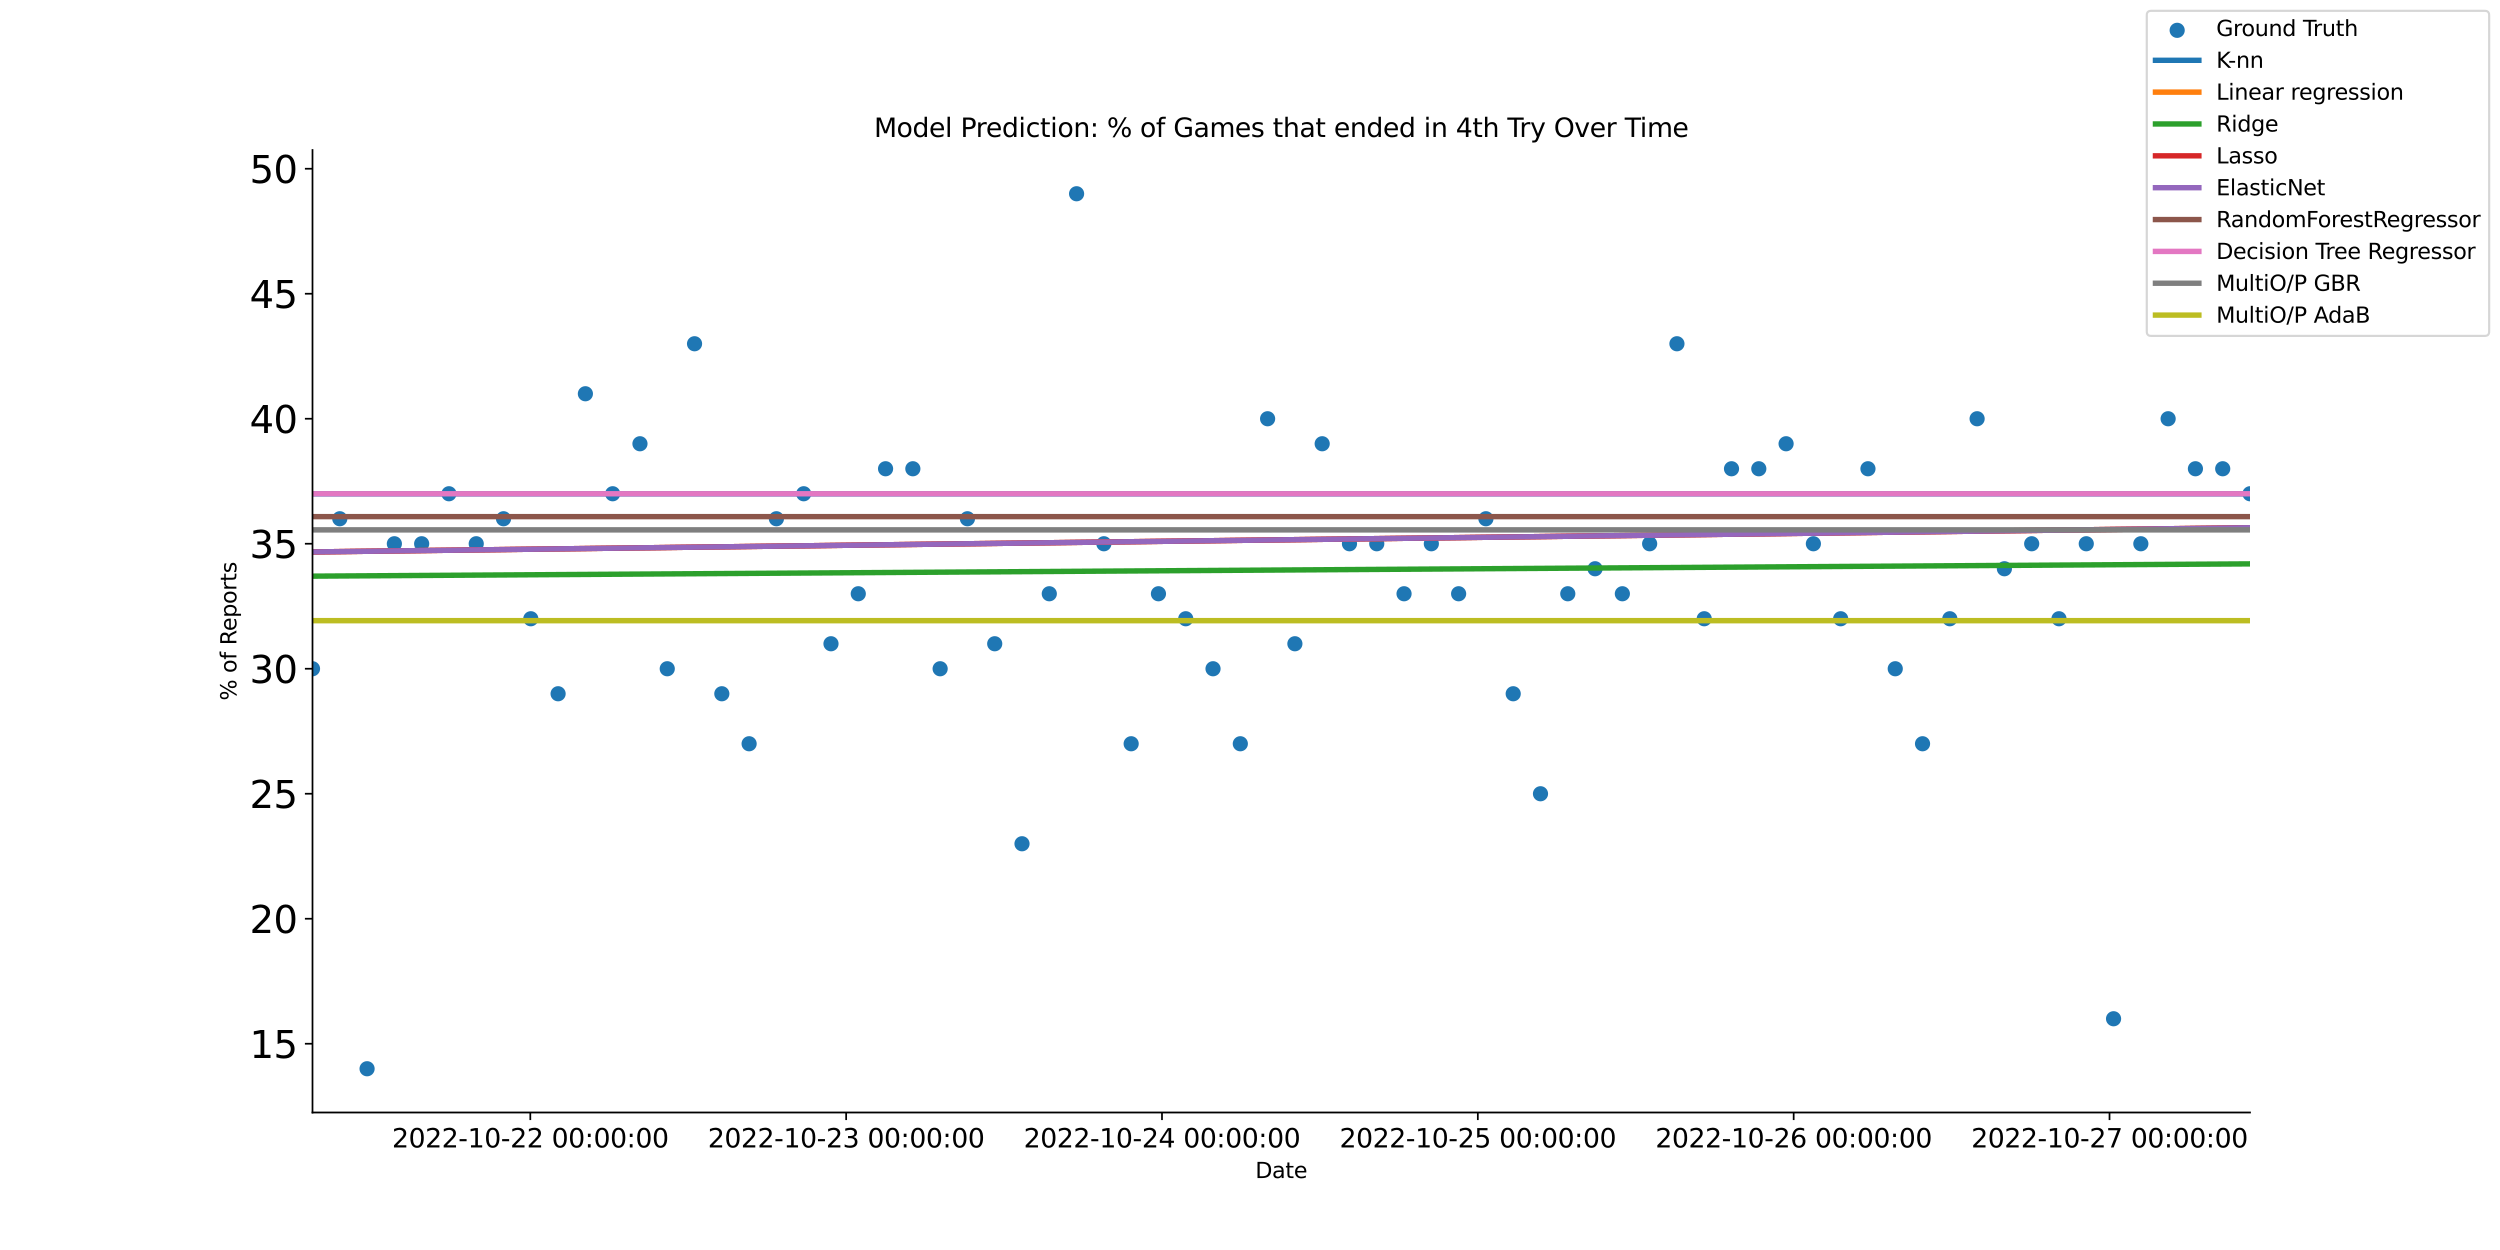 <?xml version="1.0" encoding="utf-8" standalone="no"?>
<!DOCTYPE svg PUBLIC "-//W3C//DTD SVG 1.1//EN"
  "http://www.w3.org/Graphics/SVG/1.1/DTD/svg11.dtd">
<svg xmlns:xlink="http://www.w3.org/1999/xlink" width="1152pt" height="576pt" viewBox="0 0 1152 576" xmlns="http://www.w3.org/2000/svg" version="1.1">
 <defs>
  <style type="text/css">*{stroke-linejoin: round; stroke-linecap: butt}</style>
 </defs>
 <g id="figure_1">
  <g id="patch_1">
   <path d="M 0 576 
L 1152 576 
L 1152 0 
L 0 0 
z
" style="fill: #ffffff"/>
  </g>
  <g id="axes_1">
   <g id="patch_2">
    <path d="M 144 512.64 
L 1036.8 512.64 
L 1036.8 69.12 
L 144 69.12 
z
" style="fill: #ffffff"/>
   </g>
   <g id="PathCollection_1">
    <defs>
     <path id="mad3feec0f3" d="M 0 3 
C 0.796 3 1.559 2.684 2.121 2.121 
C 2.684 1.559 3 0.796 3 0 
C 3 -0.796 2.684 -1.559 2.121 -2.121 
C 1.559 -2.684 0.796 -3 0 -3 
C -0.796 -3 -1.559 -2.684 -2.121 -2.121 
C -2.684 -1.559 -3 -0.796 -3 0 
C -3 0.796 -2.684 1.559 -2.121 2.121 
C -1.559 2.684 -0.796 3 0 3 
z
" style="stroke: #1f77b4"/>
    </defs>
    <g clip-path="url(#pd307bce7b2)">
     <use xlink:href="#mad3feec0f3" x="144" y="308.16" style="fill: #1f77b4; stroke: #1f77b4"/>
     <use xlink:href="#mad3feec0f3" x="156.575" y="239.04" style="fill: #1f77b4; stroke: #1f77b4"/>
     <use xlink:href="#mad3feec0f3" x="169.149" y="492.48" style="fill: #1f77b4; stroke: #1f77b4"/>
     <use xlink:href="#mad3feec0f3" x="181.724" y="250.56" style="fill: #1f77b4; stroke: #1f77b4"/>
     <use xlink:href="#mad3feec0f3" x="194.299" y="250.56" style="fill: #1f77b4; stroke: #1f77b4"/>
     <use xlink:href="#mad3feec0f3" x="206.873" y="227.52" style="fill: #1f77b4; stroke: #1f77b4"/>
     <use xlink:href="#mad3feec0f3" x="219.448" y="250.56" style="fill: #1f77b4; stroke: #1f77b4"/>
     <use xlink:href="#mad3feec0f3" x="232.023" y="239.04" style="fill: #1f77b4; stroke: #1f77b4"/>
     <use xlink:href="#mad3feec0f3" x="244.597" y="285.12" style="fill: #1f77b4; stroke: #1f77b4"/>
     <use xlink:href="#mad3feec0f3" x="257.172" y="319.68" style="fill: #1f77b4; stroke: #1f77b4"/>
     <use xlink:href="#mad3feec0f3" x="269.746" y="181.44" style="fill: #1f77b4; stroke: #1f77b4"/>
     <use xlink:href="#mad3feec0f3" x="282.321" y="227.52" style="fill: #1f77b4; stroke: #1f77b4"/>
     <use xlink:href="#mad3feec0f3" x="294.896" y="204.48" style="fill: #1f77b4; stroke: #1f77b4"/>
     <use xlink:href="#mad3feec0f3" x="307.47" y="308.16" style="fill: #1f77b4; stroke: #1f77b4"/>
     <use xlink:href="#mad3feec0f3" x="320.045" y="158.4" style="fill: #1f77b4; stroke: #1f77b4"/>
     <use xlink:href="#mad3feec0f3" x="332.62" y="319.68" style="fill: #1f77b4; stroke: #1f77b4"/>
     <use xlink:href="#mad3feec0f3" x="345.194" y="342.72" style="fill: #1f77b4; stroke: #1f77b4"/>
     <use xlink:href="#mad3feec0f3" x="357.769" y="239.04" style="fill: #1f77b4; stroke: #1f77b4"/>
     <use xlink:href="#mad3feec0f3" x="370.344" y="227.52" style="fill: #1f77b4; stroke: #1f77b4"/>
     <use xlink:href="#mad3feec0f3" x="382.918" y="296.64" style="fill: #1f77b4; stroke: #1f77b4"/>
     <use xlink:href="#mad3feec0f3" x="395.493" y="273.6" style="fill: #1f77b4; stroke: #1f77b4"/>
     <use xlink:href="#mad3feec0f3" x="408.068" y="216" style="fill: #1f77b4; stroke: #1f77b4"/>
     <use xlink:href="#mad3feec0f3" x="420.642" y="216" style="fill: #1f77b4; stroke: #1f77b4"/>
     <use xlink:href="#mad3feec0f3" x="433.217" y="308.16" style="fill: #1f77b4; stroke: #1f77b4"/>
     <use xlink:href="#mad3feec0f3" x="445.792" y="239.04" style="fill: #1f77b4; stroke: #1f77b4"/>
     <use xlink:href="#mad3feec0f3" x="458.366" y="296.64" style="fill: #1f77b4; stroke: #1f77b4"/>
     <use xlink:href="#mad3feec0f3" x="470.941" y="388.8" style="fill: #1f77b4; stroke: #1f77b4"/>
     <use xlink:href="#mad3feec0f3" x="483.515" y="273.6" style="fill: #1f77b4; stroke: #1f77b4"/>
     <use xlink:href="#mad3feec0f3" x="496.09" y="89.28" style="fill: #1f77b4; stroke: #1f77b4"/>
     <use xlink:href="#mad3feec0f3" x="508.665" y="250.56" style="fill: #1f77b4; stroke: #1f77b4"/>
     <use xlink:href="#mad3feec0f3" x="521.239" y="342.72" style="fill: #1f77b4; stroke: #1f77b4"/>
     <use xlink:href="#mad3feec0f3" x="533.814" y="273.6" style="fill: #1f77b4; stroke: #1f77b4"/>
     <use xlink:href="#mad3feec0f3" x="546.389" y="285.12" style="fill: #1f77b4; stroke: #1f77b4"/>
     <use xlink:href="#mad3feec0f3" x="558.963" y="308.16" style="fill: #1f77b4; stroke: #1f77b4"/>
     <use xlink:href="#mad3feec0f3" x="571.538" y="342.72" style="fill: #1f77b4; stroke: #1f77b4"/>
     <use xlink:href="#mad3feec0f3" x="584.113" y="192.96" style="fill: #1f77b4; stroke: #1f77b4"/>
     <use xlink:href="#mad3feec0f3" x="596.687" y="296.64" style="fill: #1f77b4; stroke: #1f77b4"/>
     <use xlink:href="#mad3feec0f3" x="609.262" y="204.48" style="fill: #1f77b4; stroke: #1f77b4"/>
     <use xlink:href="#mad3feec0f3" x="621.837" y="250.56" style="fill: #1f77b4; stroke: #1f77b4"/>
     <use xlink:href="#mad3feec0f3" x="634.411" y="250.56" style="fill: #1f77b4; stroke: #1f77b4"/>
     <use xlink:href="#mad3feec0f3" x="646.986" y="273.6" style="fill: #1f77b4; stroke: #1f77b4"/>
     <use xlink:href="#mad3feec0f3" x="659.561" y="250.56" style="fill: #1f77b4; stroke: #1f77b4"/>
     <use xlink:href="#mad3feec0f3" x="672.135" y="273.6" style="fill: #1f77b4; stroke: #1f77b4"/>
     <use xlink:href="#mad3feec0f3" x="684.71" y="239.04" style="fill: #1f77b4; stroke: #1f77b4"/>
     <use xlink:href="#mad3feec0f3" x="697.285" y="319.68" style="fill: #1f77b4; stroke: #1f77b4"/>
     <use xlink:href="#mad3feec0f3" x="709.859" y="365.76" style="fill: #1f77b4; stroke: #1f77b4"/>
     <use xlink:href="#mad3feec0f3" x="722.434" y="273.6" style="fill: #1f77b4; stroke: #1f77b4"/>
     <use xlink:href="#mad3feec0f3" x="735.008" y="262.08" style="fill: #1f77b4; stroke: #1f77b4"/>
     <use xlink:href="#mad3feec0f3" x="747.583" y="273.6" style="fill: #1f77b4; stroke: #1f77b4"/>
     <use xlink:href="#mad3feec0f3" x="760.158" y="250.56" style="fill: #1f77b4; stroke: #1f77b4"/>
     <use xlink:href="#mad3feec0f3" x="772.732" y="158.4" style="fill: #1f77b4; stroke: #1f77b4"/>
     <use xlink:href="#mad3feec0f3" x="785.307" y="285.12" style="fill: #1f77b4; stroke: #1f77b4"/>
     <use xlink:href="#mad3feec0f3" x="797.882" y="216" style="fill: #1f77b4; stroke: #1f77b4"/>
     <use xlink:href="#mad3feec0f3" x="810.456" y="216" style="fill: #1f77b4; stroke: #1f77b4"/>
     <use xlink:href="#mad3feec0f3" x="823.031" y="204.48" style="fill: #1f77b4; stroke: #1f77b4"/>
     <use xlink:href="#mad3feec0f3" x="835.606" y="250.56" style="fill: #1f77b4; stroke: #1f77b4"/>
     <use xlink:href="#mad3feec0f3" x="848.18" y="285.12" style="fill: #1f77b4; stroke: #1f77b4"/>
     <use xlink:href="#mad3feec0f3" x="860.755" y="216" style="fill: #1f77b4; stroke: #1f77b4"/>
     <use xlink:href="#mad3feec0f3" x="873.33" y="308.16" style="fill: #1f77b4; stroke: #1f77b4"/>
     <use xlink:href="#mad3feec0f3" x="885.904" y="342.72" style="fill: #1f77b4; stroke: #1f77b4"/>
     <use xlink:href="#mad3feec0f3" x="898.479" y="285.12" style="fill: #1f77b4; stroke: #1f77b4"/>
     <use xlink:href="#mad3feec0f3" x="911.054" y="192.96" style="fill: #1f77b4; stroke: #1f77b4"/>
     <use xlink:href="#mad3feec0f3" x="923.628" y="262.08" style="fill: #1f77b4; stroke: #1f77b4"/>
     <use xlink:href="#mad3feec0f3" x="936.203" y="250.56" style="fill: #1f77b4; stroke: #1f77b4"/>
     <use xlink:href="#mad3feec0f3" x="948.777" y="285.12" style="fill: #1f77b4; stroke: #1f77b4"/>
     <use xlink:href="#mad3feec0f3" x="961.352" y="250.56" style="fill: #1f77b4; stroke: #1f77b4"/>
     <use xlink:href="#mad3feec0f3" x="973.927" y="469.44" style="fill: #1f77b4; stroke: #1f77b4"/>
     <use xlink:href="#mad3feec0f3" x="986.501" y="250.56" style="fill: #1f77b4; stroke: #1f77b4"/>
     <use xlink:href="#mad3feec0f3" x="999.076" y="192.96" style="fill: #1f77b4; stroke: #1f77b4"/>
     <use xlink:href="#mad3feec0f3" x="1011.651" y="216" style="fill: #1f77b4; stroke: #1f77b4"/>
     <use xlink:href="#mad3feec0f3" x="1024.225" y="216" style="fill: #1f77b4; stroke: #1f77b4"/>
     <use xlink:href="#mad3feec0f3" x="1036.8" y="227.52" style="fill: #1f77b4; stroke: #1f77b4"/>
    </g>
   </g>
   <g id="matplotlib.axis_1">
    <g id="xtick_1">
     <g id="line2d_1">
      <defs>
       <path id="mace20c6683" d="M 0 0 
L 0 3.5 
" style="stroke: #000000; stroke-width: 0.8"/>
      </defs>
      <g>
       <use xlink:href="#mace20c6683" x="244.364" y="512.64" style="stroke: #000000; stroke-width: 0.8"/>
      </g>
     </g>
     <g id="text_1">
      <!-- 2022-10-22 00:00:00 -->
      <g transform="translate(180.641 528.758) scale(0.12 -0.12)">
       <defs>
        <path id="DejaVuSans-32" d="M 1228 531 
L 3431 531 
L 3431 0 
L 469 0 
L 469 531 
Q 828 903 1448 1529 
Q 2069 2156 2228 2338 
Q 2531 2678 2651 2914 
Q 2772 3150 2772 3378 
Q 2772 3750 2511 3984 
Q 2250 4219 1831 4219 
Q 1534 4219 1204 4116 
Q 875 4013 500 3803 
L 500 4441 
Q 881 4594 1212 4672 
Q 1544 4750 1819 4750 
Q 2544 4750 2975 4387 
Q 3406 4025 3406 3419 
Q 3406 3131 3298 2873 
Q 3191 2616 2906 2266 
Q 2828 2175 2409 1742 
Q 1991 1309 1228 531 
z
" transform="scale(0.016)"/>
        <path id="DejaVuSans-30" d="M 2034 4250 
Q 1547 4250 1301 3770 
Q 1056 3291 1056 2328 
Q 1056 1369 1301 889 
Q 1547 409 2034 409 
Q 2525 409 2770 889 
Q 3016 1369 3016 2328 
Q 3016 3291 2770 3770 
Q 2525 4250 2034 4250 
z
M 2034 4750 
Q 2819 4750 3233 4129 
Q 3647 3509 3647 2328 
Q 3647 1150 3233 529 
Q 2819 -91 2034 -91 
Q 1250 -91 836 529 
Q 422 1150 422 2328 
Q 422 3509 836 4129 
Q 1250 4750 2034 4750 
z
" transform="scale(0.016)"/>
        <path id="DejaVuSans-2d" d="M 313 2009 
L 1997 2009 
L 1997 1497 
L 313 1497 
L 313 2009 
z
" transform="scale(0.016)"/>
        <path id="DejaVuSans-31" d="M 794 531 
L 1825 531 
L 1825 4091 
L 703 3866 
L 703 4441 
L 1819 4666 
L 2450 4666 
L 2450 531 
L 3481 531 
L 3481 0 
L 794 0 
L 794 531 
z
" transform="scale(0.016)"/>
        <path id="DejaVuSans-20" transform="scale(0.016)"/>
        <path id="DejaVuSans-3a" d="M 750 794 
L 1409 794 
L 1409 0 
L 750 0 
L 750 794 
z
M 750 3309 
L 1409 3309 
L 1409 2516 
L 750 2516 
L 750 3309 
z
" transform="scale(0.016)"/>
       </defs>
       <use xlink:href="#DejaVuSans-32"/>
       <use xlink:href="#DejaVuSans-30" x="63.623"/>
       <use xlink:href="#DejaVuSans-32" x="127.246"/>
       <use xlink:href="#DejaVuSans-32" x="190.869"/>
       <use xlink:href="#DejaVuSans-2d" x="254.492"/>
       <use xlink:href="#DejaVuSans-31" x="290.576"/>
       <use xlink:href="#DejaVuSans-30" x="354.199"/>
       <use xlink:href="#DejaVuSans-2d" x="417.822"/>
       <use xlink:href="#DejaVuSans-32" x="453.906"/>
       <use xlink:href="#DejaVuSans-32" x="517.529"/>
       <use xlink:href="#DejaVuSans-20" x="581.152"/>
       <use xlink:href="#DejaVuSans-30" x="612.939"/>
       <use xlink:href="#DejaVuSans-30" x="676.562"/>
       <use xlink:href="#DejaVuSans-3a" x="740.186"/>
       <use xlink:href="#DejaVuSans-30" x="773.877"/>
       <use xlink:href="#DejaVuSans-30" x="837.5"/>
       <use xlink:href="#DejaVuSans-3a" x="901.123"/>
       <use xlink:href="#DejaVuSans-30" x="934.814"/>
       <use xlink:href="#DejaVuSans-30" x="998.438"/>
      </g>
     </g>
    </g>
    <g id="xtick_2">
     <g id="line2d_2">
      <g>
       <use xlink:href="#mace20c6683" x="389.904" y="512.64" style="stroke: #000000; stroke-width: 0.8"/>
      </g>
     </g>
     <g id="text_2">
      <!-- 2022-10-23 00:00:00 -->
      <g transform="translate(326.18 528.758) scale(0.12 -0.12)">
       <defs>
        <path id="DejaVuSans-33" d="M 2597 2516 
Q 3050 2419 3304 2112 
Q 3559 1806 3559 1356 
Q 3559 666 3084 287 
Q 2609 -91 1734 -91 
Q 1441 -91 1130 -33 
Q 819 25 488 141 
L 488 750 
Q 750 597 1062 519 
Q 1375 441 1716 441 
Q 2309 441 2620 675 
Q 2931 909 2931 1356 
Q 2931 1769 2642 2001 
Q 2353 2234 1838 2234 
L 1294 2234 
L 1294 2753 
L 1863 2753 
Q 2328 2753 2575 2939 
Q 2822 3125 2822 3475 
Q 2822 3834 2567 4026 
Q 2313 4219 1838 4219 
Q 1578 4219 1281 4162 
Q 984 4106 628 3988 
L 628 4550 
Q 988 4650 1302 4700 
Q 1616 4750 1894 4750 
Q 2613 4750 3031 4423 
Q 3450 4097 3450 3541 
Q 3450 3153 3228 2886 
Q 3006 2619 2597 2516 
z
" transform="scale(0.016)"/>
       </defs>
       <use xlink:href="#DejaVuSans-32"/>
       <use xlink:href="#DejaVuSans-30" x="63.623"/>
       <use xlink:href="#DejaVuSans-32" x="127.246"/>
       <use xlink:href="#DejaVuSans-32" x="190.869"/>
       <use xlink:href="#DejaVuSans-2d" x="254.492"/>
       <use xlink:href="#DejaVuSans-31" x="290.576"/>
       <use xlink:href="#DejaVuSans-30" x="354.199"/>
       <use xlink:href="#DejaVuSans-2d" x="417.822"/>
       <use xlink:href="#DejaVuSans-32" x="453.906"/>
       <use xlink:href="#DejaVuSans-33" x="517.529"/>
       <use xlink:href="#DejaVuSans-20" x="581.152"/>
       <use xlink:href="#DejaVuSans-30" x="612.939"/>
       <use xlink:href="#DejaVuSans-30" x="676.562"/>
       <use xlink:href="#DejaVuSans-3a" x="740.186"/>
       <use xlink:href="#DejaVuSans-30" x="773.877"/>
       <use xlink:href="#DejaVuSans-30" x="837.5"/>
       <use xlink:href="#DejaVuSans-3a" x="901.123"/>
       <use xlink:href="#DejaVuSans-30" x="934.814"/>
       <use xlink:href="#DejaVuSans-30" x="998.438"/>
      </g>
     </g>
    </g>
    <g id="xtick_3">
     <g id="line2d_3">
      <g>
       <use xlink:href="#mace20c6683" x="535.444" y="512.64" style="stroke: #000000; stroke-width: 0.8"/>
      </g>
     </g>
     <g id="text_3">
      <!-- 2022-10-24 00:00:00 -->
      <g transform="translate(471.72 528.758) scale(0.12 -0.12)">
       <defs>
        <path id="DejaVuSans-34" d="M 2419 4116 
L 825 1625 
L 2419 1625 
L 2419 4116 
z
M 2253 4666 
L 3047 4666 
L 3047 1625 
L 3713 1625 
L 3713 1100 
L 3047 1100 
L 3047 0 
L 2419 0 
L 2419 1100 
L 313 1100 
L 313 1709 
L 2253 4666 
z
" transform="scale(0.016)"/>
       </defs>
       <use xlink:href="#DejaVuSans-32"/>
       <use xlink:href="#DejaVuSans-30" x="63.623"/>
       <use xlink:href="#DejaVuSans-32" x="127.246"/>
       <use xlink:href="#DejaVuSans-32" x="190.869"/>
       <use xlink:href="#DejaVuSans-2d" x="254.492"/>
       <use xlink:href="#DejaVuSans-31" x="290.576"/>
       <use xlink:href="#DejaVuSans-30" x="354.199"/>
       <use xlink:href="#DejaVuSans-2d" x="417.822"/>
       <use xlink:href="#DejaVuSans-32" x="453.906"/>
       <use xlink:href="#DejaVuSans-34" x="517.529"/>
       <use xlink:href="#DejaVuSans-20" x="581.152"/>
       <use xlink:href="#DejaVuSans-30" x="612.939"/>
       <use xlink:href="#DejaVuSans-30" x="676.562"/>
       <use xlink:href="#DejaVuSans-3a" x="740.186"/>
       <use xlink:href="#DejaVuSans-30" x="773.877"/>
       <use xlink:href="#DejaVuSans-30" x="837.5"/>
       <use xlink:href="#DejaVuSans-3a" x="901.123"/>
       <use xlink:href="#DejaVuSans-30" x="934.814"/>
       <use xlink:href="#DejaVuSans-30" x="998.438"/>
      </g>
     </g>
    </g>
    <g id="xtick_4">
     <g id="line2d_4">
      <g>
       <use xlink:href="#mace20c6683" x="680.984" y="512.64" style="stroke: #000000; stroke-width: 0.8"/>
      </g>
     </g>
     <g id="text_4">
      <!-- 2022-10-25 00:00:00 -->
      <g transform="translate(617.26 528.758) scale(0.12 -0.12)">
       <defs>
        <path id="DejaVuSans-35" d="M 691 4666 
L 3169 4666 
L 3169 4134 
L 1269 4134 
L 1269 2991 
Q 1406 3038 1543 3061 
Q 1681 3084 1819 3084 
Q 2600 3084 3056 2656 
Q 3513 2228 3513 1497 
Q 3513 744 3044 326 
Q 2575 -91 1722 -91 
Q 1428 -91 1123 -41 
Q 819 9 494 109 
L 494 744 
Q 775 591 1075 516 
Q 1375 441 1709 441 
Q 2250 441 2565 725 
Q 2881 1009 2881 1497 
Q 2881 1984 2565 2268 
Q 2250 2553 1709 2553 
Q 1456 2553 1204 2497 
Q 953 2441 691 2322 
L 691 4666 
z
" transform="scale(0.016)"/>
       </defs>
       <use xlink:href="#DejaVuSans-32"/>
       <use xlink:href="#DejaVuSans-30" x="63.623"/>
       <use xlink:href="#DejaVuSans-32" x="127.246"/>
       <use xlink:href="#DejaVuSans-32" x="190.869"/>
       <use xlink:href="#DejaVuSans-2d" x="254.492"/>
       <use xlink:href="#DejaVuSans-31" x="290.576"/>
       <use xlink:href="#DejaVuSans-30" x="354.199"/>
       <use xlink:href="#DejaVuSans-2d" x="417.822"/>
       <use xlink:href="#DejaVuSans-32" x="453.906"/>
       <use xlink:href="#DejaVuSans-35" x="517.529"/>
       <use xlink:href="#DejaVuSans-20" x="581.152"/>
       <use xlink:href="#DejaVuSans-30" x="612.939"/>
       <use xlink:href="#DejaVuSans-30" x="676.562"/>
       <use xlink:href="#DejaVuSans-3a" x="740.186"/>
       <use xlink:href="#DejaVuSans-30" x="773.877"/>
       <use xlink:href="#DejaVuSans-30" x="837.5"/>
       <use xlink:href="#DejaVuSans-3a" x="901.123"/>
       <use xlink:href="#DejaVuSans-30" x="934.814"/>
       <use xlink:href="#DejaVuSans-30" x="998.438"/>
      </g>
     </g>
    </g>
    <g id="xtick_5">
     <g id="line2d_5">
      <g>
       <use xlink:href="#mace20c6683" x="826.524" y="512.64" style="stroke: #000000; stroke-width: 0.8"/>
      </g>
     </g>
     <g id="text_5">
      <!-- 2022-10-26 00:00:00 -->
      <g transform="translate(762.8 528.758) scale(0.12 -0.12)">
       <defs>
        <path id="DejaVuSans-36" d="M 2113 2584 
Q 1688 2584 1439 2293 
Q 1191 2003 1191 1497 
Q 1191 994 1439 701 
Q 1688 409 2113 409 
Q 2538 409 2786 701 
Q 3034 994 3034 1497 
Q 3034 2003 2786 2293 
Q 2538 2584 2113 2584 
z
M 3366 4563 
L 3366 3988 
Q 3128 4100 2886 4159 
Q 2644 4219 2406 4219 
Q 1781 4219 1451 3797 
Q 1122 3375 1075 2522 
Q 1259 2794 1537 2939 
Q 1816 3084 2150 3084 
Q 2853 3084 3261 2657 
Q 3669 2231 3669 1497 
Q 3669 778 3244 343 
Q 2819 -91 2113 -91 
Q 1303 -91 875 529 
Q 447 1150 447 2328 
Q 447 3434 972 4092 
Q 1497 4750 2381 4750 
Q 2619 4750 2861 4703 
Q 3103 4656 3366 4563 
z
" transform="scale(0.016)"/>
       </defs>
       <use xlink:href="#DejaVuSans-32"/>
       <use xlink:href="#DejaVuSans-30" x="63.623"/>
       <use xlink:href="#DejaVuSans-32" x="127.246"/>
       <use xlink:href="#DejaVuSans-32" x="190.869"/>
       <use xlink:href="#DejaVuSans-2d" x="254.492"/>
       <use xlink:href="#DejaVuSans-31" x="290.576"/>
       <use xlink:href="#DejaVuSans-30" x="354.199"/>
       <use xlink:href="#DejaVuSans-2d" x="417.822"/>
       <use xlink:href="#DejaVuSans-32" x="453.906"/>
       <use xlink:href="#DejaVuSans-36" x="517.529"/>
       <use xlink:href="#DejaVuSans-20" x="581.152"/>
       <use xlink:href="#DejaVuSans-30" x="612.939"/>
       <use xlink:href="#DejaVuSans-30" x="676.562"/>
       <use xlink:href="#DejaVuSans-3a" x="740.186"/>
       <use xlink:href="#DejaVuSans-30" x="773.877"/>
       <use xlink:href="#DejaVuSans-30" x="837.5"/>
       <use xlink:href="#DejaVuSans-3a" x="901.123"/>
       <use xlink:href="#DejaVuSans-30" x="934.814"/>
       <use xlink:href="#DejaVuSans-30" x="998.438"/>
      </g>
     </g>
    </g>
    <g id="xtick_6">
     <g id="line2d_6">
      <g>
       <use xlink:href="#mace20c6683" x="972.064" y="512.64" style="stroke: #000000; stroke-width: 0.8"/>
      </g>
     </g>
     <g id="text_6">
      <!-- 2022-10-27 00:00:00 -->
      <g transform="translate(908.34 528.758) scale(0.12 -0.12)">
       <defs>
        <path id="DejaVuSans-37" d="M 525 4666 
L 3525 4666 
L 3525 4397 
L 1831 0 
L 1172 0 
L 2766 4134 
L 525 4134 
L 525 4666 
z
" transform="scale(0.016)"/>
       </defs>
       <use xlink:href="#DejaVuSans-32"/>
       <use xlink:href="#DejaVuSans-30" x="63.623"/>
       <use xlink:href="#DejaVuSans-32" x="127.246"/>
       <use xlink:href="#DejaVuSans-32" x="190.869"/>
       <use xlink:href="#DejaVuSans-2d" x="254.492"/>
       <use xlink:href="#DejaVuSans-31" x="290.576"/>
       <use xlink:href="#DejaVuSans-30" x="354.199"/>
       <use xlink:href="#DejaVuSans-2d" x="417.822"/>
       <use xlink:href="#DejaVuSans-32" x="453.906"/>
       <use xlink:href="#DejaVuSans-37" x="517.529"/>
       <use xlink:href="#DejaVuSans-20" x="581.152"/>
       <use xlink:href="#DejaVuSans-30" x="612.939"/>
       <use xlink:href="#DejaVuSans-30" x="676.562"/>
       <use xlink:href="#DejaVuSans-3a" x="740.186"/>
       <use xlink:href="#DejaVuSans-30" x="773.877"/>
       <use xlink:href="#DejaVuSans-30" x="837.5"/>
       <use xlink:href="#DejaVuSans-3a" x="901.123"/>
       <use xlink:href="#DejaVuSans-30" x="934.814"/>
       <use xlink:href="#DejaVuSans-30" x="998.438"/>
      </g>
     </g>
    </g>
    <g id="text_7">
     <!-- Date -->
     <g transform="translate(578.449 542.852) scale(0.1 -0.1)">
      <defs>
       <path id="DejaVuSans-44" d="M 1259 4147 
L 1259 519 
L 2022 519 
Q 2988 519 3436 956 
Q 3884 1394 3884 2338 
Q 3884 3275 3436 3711 
Q 2988 4147 2022 4147 
L 1259 4147 
z
M 628 4666 
L 1925 4666 
Q 3281 4666 3915 4102 
Q 4550 3538 4550 2338 
Q 4550 1131 3912 565 
Q 3275 0 1925 0 
L 628 0 
L 628 4666 
z
" transform="scale(0.016)"/>
       <path id="DejaVuSans-61" d="M 2194 1759 
Q 1497 1759 1228 1600 
Q 959 1441 959 1056 
Q 959 750 1161 570 
Q 1363 391 1709 391 
Q 2188 391 2477 730 
Q 2766 1069 2766 1631 
L 2766 1759 
L 2194 1759 
z
M 3341 1997 
L 3341 0 
L 2766 0 
L 2766 531 
Q 2569 213 2275 61 
Q 1981 -91 1556 -91 
Q 1019 -91 701 211 
Q 384 513 384 1019 
Q 384 1609 779 1909 
Q 1175 2209 1959 2209 
L 2766 2209 
L 2766 2266 
Q 2766 2663 2505 2880 
Q 2244 3097 1772 3097 
Q 1472 3097 1187 3025 
Q 903 2953 641 2809 
L 641 3341 
Q 956 3463 1253 3523 
Q 1550 3584 1831 3584 
Q 2591 3584 2966 3190 
Q 3341 2797 3341 1997 
z
" transform="scale(0.016)"/>
       <path id="DejaVuSans-74" d="M 1172 4494 
L 1172 3500 
L 2356 3500 
L 2356 3053 
L 1172 3053 
L 1172 1153 
Q 1172 725 1289 603 
Q 1406 481 1766 481 
L 2356 481 
L 2356 0 
L 1766 0 
Q 1100 0 847 248 
Q 594 497 594 1153 
L 594 3053 
L 172 3053 
L 172 3500 
L 594 3500 
L 594 4494 
L 1172 4494 
z
" transform="scale(0.016)"/>
       <path id="DejaVuSans-65" d="M 3597 1894 
L 3597 1613 
L 953 1613 
Q 991 1019 1311 708 
Q 1631 397 2203 397 
Q 2534 397 2845 478 
Q 3156 559 3463 722 
L 3463 178 
Q 3153 47 2828 -22 
Q 2503 -91 2169 -91 
Q 1331 -91 842 396 
Q 353 884 353 1716 
Q 353 2575 817 3079 
Q 1281 3584 2069 3584 
Q 2775 3584 3186 3129 
Q 3597 2675 3597 1894 
z
M 3022 2063 
Q 3016 2534 2758 2815 
Q 2500 3097 2075 3097 
Q 1594 3097 1305 2825 
Q 1016 2553 972 2059 
L 3022 2063 
z
" transform="scale(0.016)"/>
      </defs>
      <use xlink:href="#DejaVuSans-44"/>
      <use xlink:href="#DejaVuSans-61" x="77.002"/>
      <use xlink:href="#DejaVuSans-74" x="138.281"/>
      <use xlink:href="#DejaVuSans-65" x="177.49"/>
     </g>
    </g>
   </g>
   <g id="matplotlib.axis_2">
    <g id="ytick_1">
     <g id="line2d_7">
      <defs>
       <path id="m28b6946de4" d="M 0 0 
L -3.5 0 
" style="stroke: #000000; stroke-width: 0.8"/>
      </defs>
      <g>
       <use xlink:href="#m28b6946de4" x="144" y="480.96" style="stroke: #000000; stroke-width: 0.8"/>
      </g>
     </g>
     <g id="text_8">
      <!-- 15 -->
      <g transform="translate(115.011 487.525) scale(0.173 -0.173)">
       <use xlink:href="#DejaVuSans-31"/>
       <use xlink:href="#DejaVuSans-35" x="63.623"/>
      </g>
     </g>
    </g>
    <g id="ytick_2">
     <g id="line2d_8">
      <g>
       <use xlink:href="#m28b6946de4" x="144" y="423.36" style="stroke: #000000; stroke-width: 0.8"/>
      </g>
     </g>
     <g id="text_9">
      <!-- 20 -->
      <g transform="translate(115.011 429.925) scale(0.173 -0.173)">
       <use xlink:href="#DejaVuSans-32"/>
       <use xlink:href="#DejaVuSans-30" x="63.623"/>
      </g>
     </g>
    </g>
    <g id="ytick_3">
     <g id="line2d_9">
      <g>
       <use xlink:href="#m28b6946de4" x="144" y="365.76" style="stroke: #000000; stroke-width: 0.8"/>
      </g>
     </g>
     <g id="text_10">
      <!-- 25 -->
      <g transform="translate(115.011 372.325) scale(0.173 -0.173)">
       <use xlink:href="#DejaVuSans-32"/>
       <use xlink:href="#DejaVuSans-35" x="63.623"/>
      </g>
     </g>
    </g>
    <g id="ytick_4">
     <g id="line2d_10">
      <g>
       <use xlink:href="#m28b6946de4" x="144" y="308.16" style="stroke: #000000; stroke-width: 0.8"/>
      </g>
     </g>
     <g id="text_11">
      <!-- 30 -->
      <g transform="translate(115.011 314.725) scale(0.173 -0.173)">
       <use xlink:href="#DejaVuSans-33"/>
       <use xlink:href="#DejaVuSans-30" x="63.623"/>
      </g>
     </g>
    </g>
    <g id="ytick_5">
     <g id="line2d_11">
      <g>
       <use xlink:href="#m28b6946de4" x="144" y="250.56" style="stroke: #000000; stroke-width: 0.8"/>
      </g>
     </g>
     <g id="text_12">
      <!-- 35 -->
      <g transform="translate(115.011 257.125) scale(0.173 -0.173)">
       <use xlink:href="#DejaVuSans-33"/>
       <use xlink:href="#DejaVuSans-35" x="63.623"/>
      </g>
     </g>
    </g>
    <g id="ytick_6">
     <g id="line2d_12">
      <g>
       <use xlink:href="#m28b6946de4" x="144" y="192.96" style="stroke: #000000; stroke-width: 0.8"/>
      </g>
     </g>
     <g id="text_13">
      <!-- 40 -->
      <g transform="translate(115.011 199.525) scale(0.173 -0.173)">
       <use xlink:href="#DejaVuSans-34"/>
       <use xlink:href="#DejaVuSans-30" x="63.623"/>
      </g>
     </g>
    </g>
    <g id="ytick_7">
     <g id="line2d_13">
      <g>
       <use xlink:href="#m28b6946de4" x="144" y="135.36" style="stroke: #000000; stroke-width: 0.8"/>
      </g>
     </g>
     <g id="text_14">
      <!-- 45 -->
      <g transform="translate(115.011 141.925) scale(0.173 -0.173)">
       <use xlink:href="#DejaVuSans-34"/>
       <use xlink:href="#DejaVuSans-35" x="63.623"/>
      </g>
     </g>
    </g>
    <g id="ytick_8">
     <g id="line2d_14">
      <g>
       <use xlink:href="#m28b6946de4" x="144" y="77.76" style="stroke: #000000; stroke-width: 0.8"/>
      </g>
     </g>
     <g id="text_15">
      <!-- 50 -->
      <g transform="translate(115.011 84.325) scale(0.173 -0.173)">
       <use xlink:href="#DejaVuSans-35"/>
       <use xlink:href="#DejaVuSans-30" x="63.623"/>
      </g>
     </g>
    </g>
    <g id="text_16">
     <!-- % of Reports -->
     <g transform="translate(108.932 322.808) rotate(-90) scale(0.1 -0.1)">
      <defs>
       <path id="DejaVuSans-25" d="M 4653 2053 
Q 4381 2053 4226 1822 
Q 4072 1591 4072 1178 
Q 4072 772 4226 539 
Q 4381 306 4653 306 
Q 4919 306 5073 539 
Q 5228 772 5228 1178 
Q 5228 1588 5073 1820 
Q 4919 2053 4653 2053 
z
M 4653 2450 
Q 5147 2450 5437 2106 
Q 5728 1763 5728 1178 
Q 5728 594 5436 251 
Q 5144 -91 4653 -91 
Q 4153 -91 3862 251 
Q 3572 594 3572 1178 
Q 3572 1766 3864 2108 
Q 4156 2450 4653 2450 
z
M 1428 4353 
Q 1159 4353 1004 4120 
Q 850 3888 850 3481 
Q 850 3069 1003 2837 
Q 1156 2606 1428 2606 
Q 1700 2606 1854 2837 
Q 2009 3069 2009 3481 
Q 2009 3884 1853 4118 
Q 1697 4353 1428 4353 
z
M 4250 4750 
L 4750 4750 
L 1831 -91 
L 1331 -91 
L 4250 4750 
z
M 1428 4750 
Q 1922 4750 2215 4408 
Q 2509 4066 2509 3481 
Q 2509 2891 2217 2550 
Q 1925 2209 1428 2209 
Q 931 2209 642 2551 
Q 353 2894 353 3481 
Q 353 4063 643 4406 
Q 934 4750 1428 4750 
z
" transform="scale(0.016)"/>
       <path id="DejaVuSans-6f" d="M 1959 3097 
Q 1497 3097 1228 2736 
Q 959 2375 959 1747 
Q 959 1119 1226 758 
Q 1494 397 1959 397 
Q 2419 397 2687 759 
Q 2956 1122 2956 1747 
Q 2956 2369 2687 2733 
Q 2419 3097 1959 3097 
z
M 1959 3584 
Q 2709 3584 3137 3096 
Q 3566 2609 3566 1747 
Q 3566 888 3137 398 
Q 2709 -91 1959 -91 
Q 1206 -91 779 398 
Q 353 888 353 1747 
Q 353 2609 779 3096 
Q 1206 3584 1959 3584 
z
" transform="scale(0.016)"/>
       <path id="DejaVuSans-66" d="M 2375 4863 
L 2375 4384 
L 1825 4384 
Q 1516 4384 1395 4259 
Q 1275 4134 1275 3809 
L 1275 3500 
L 2222 3500 
L 2222 3053 
L 1275 3053 
L 1275 0 
L 697 0 
L 697 3053 
L 147 3053 
L 147 3500 
L 697 3500 
L 697 3744 
Q 697 4328 969 4595 
Q 1241 4863 1831 4863 
L 2375 4863 
z
" transform="scale(0.016)"/>
       <path id="DejaVuSans-52" d="M 2841 2188 
Q 3044 2119 3236 1894 
Q 3428 1669 3622 1275 
L 4263 0 
L 3584 0 
L 2988 1197 
Q 2756 1666 2539 1819 
Q 2322 1972 1947 1972 
L 1259 1972 
L 1259 0 
L 628 0 
L 628 4666 
L 2053 4666 
Q 2853 4666 3247 4331 
Q 3641 3997 3641 3322 
Q 3641 2881 3436 2590 
Q 3231 2300 2841 2188 
z
M 1259 4147 
L 1259 2491 
L 2053 2491 
Q 2509 2491 2742 2702 
Q 2975 2913 2975 3322 
Q 2975 3731 2742 3939 
Q 2509 4147 2053 4147 
L 1259 4147 
z
" transform="scale(0.016)"/>
       <path id="DejaVuSans-70" d="M 1159 525 
L 1159 -1331 
L 581 -1331 
L 581 3500 
L 1159 3500 
L 1159 2969 
Q 1341 3281 1617 3432 
Q 1894 3584 2278 3584 
Q 2916 3584 3314 3078 
Q 3713 2572 3713 1747 
Q 3713 922 3314 415 
Q 2916 -91 2278 -91 
Q 1894 -91 1617 61 
Q 1341 213 1159 525 
z
M 3116 1747 
Q 3116 2381 2855 2742 
Q 2594 3103 2138 3103 
Q 1681 3103 1420 2742 
Q 1159 2381 1159 1747 
Q 1159 1113 1420 752 
Q 1681 391 2138 391 
Q 2594 391 2855 752 
Q 3116 1113 3116 1747 
z
" transform="scale(0.016)"/>
       <path id="DejaVuSans-72" d="M 2631 2963 
Q 2534 3019 2420 3045 
Q 2306 3072 2169 3072 
Q 1681 3072 1420 2755 
Q 1159 2438 1159 1844 
L 1159 0 
L 581 0 
L 581 3500 
L 1159 3500 
L 1159 2956 
Q 1341 3275 1631 3429 
Q 1922 3584 2338 3584 
Q 2397 3584 2469 3576 
Q 2541 3569 2628 3553 
L 2631 2963 
z
" transform="scale(0.016)"/>
       <path id="DejaVuSans-73" d="M 2834 3397 
L 2834 2853 
Q 2591 2978 2328 3040 
Q 2066 3103 1784 3103 
Q 1356 3103 1142 2972 
Q 928 2841 928 2578 
Q 928 2378 1081 2264 
Q 1234 2150 1697 2047 
L 1894 2003 
Q 2506 1872 2764 1633 
Q 3022 1394 3022 966 
Q 3022 478 2636 193 
Q 2250 -91 1575 -91 
Q 1294 -91 989 -36 
Q 684 19 347 128 
L 347 722 
Q 666 556 975 473 
Q 1284 391 1588 391 
Q 1994 391 2212 530 
Q 2431 669 2431 922 
Q 2431 1156 2273 1281 
Q 2116 1406 1581 1522 
L 1381 1569 
Q 847 1681 609 1914 
Q 372 2147 372 2553 
Q 372 3047 722 3315 
Q 1072 3584 1716 3584 
Q 2034 3584 2315 3537 
Q 2597 3491 2834 3397 
z
" transform="scale(0.016)"/>
      </defs>
      <use xlink:href="#DejaVuSans-25"/>
      <use xlink:href="#DejaVuSans-20" x="95.02"/>
      <use xlink:href="#DejaVuSans-6f" x="126.807"/>
      <use xlink:href="#DejaVuSans-66" x="187.988"/>
      <use xlink:href="#DejaVuSans-20" x="223.193"/>
      <use xlink:href="#DejaVuSans-52" x="254.98"/>
      <use xlink:href="#DejaVuSans-65" x="319.963"/>
      <use xlink:href="#DejaVuSans-70" x="381.486"/>
      <use xlink:href="#DejaVuSans-6f" x="444.963"/>
      <use xlink:href="#DejaVuSans-72" x="506.145"/>
      <use xlink:href="#DejaVuSans-74" x="547.258"/>
      <use xlink:href="#DejaVuSans-73" x="586.467"/>
     </g>
    </g>
   </g>
   <g id="line2d_15">
    <path d="M 144 227.52 
L 156.575 227.52 
L 169.149 227.52 
L 181.724 227.52 
L 194.299 227.52 
L 206.873 227.52 
L 219.448 227.52 
L 232.023 227.52 
L 244.597 227.52 
L 257.172 227.52 
L 269.746 227.52 
L 282.321 227.52 
L 294.896 227.52 
L 307.47 227.52 
L 320.045 227.52 
L 332.62 227.52 
L 345.194 227.52 
L 357.769 227.52 
L 370.344 227.52 
L 382.918 227.52 
L 395.493 227.52 
L 408.068 227.52 
L 420.642 227.52 
L 433.217 227.52 
L 445.792 227.52 
L 458.366 227.52 
L 470.941 227.52 
L 483.515 227.52 
L 496.09 227.52 
L 508.665 227.52 
L 521.239 227.52 
L 533.814 227.52 
L 546.389 227.52 
L 558.963 227.52 
L 571.538 227.52 
L 584.113 227.52 
L 596.687 227.52 
L 609.262 227.52 
L 621.837 227.52 
L 634.411 227.52 
L 646.986 227.52 
L 659.561 227.52 
L 672.135 227.52 
L 684.71 227.52 
L 697.285 227.52 
L 709.859 227.52 
L 722.434 227.52 
L 735.008 227.52 
L 747.583 227.52 
L 760.158 227.52 
L 772.732 227.52 
L 785.307 227.52 
L 797.882 227.52 
L 810.456 227.52 
L 823.031 227.52 
L 835.606 227.52 
L 848.18 227.52 
L 860.755 227.52 
L 873.33 227.52 
L 885.904 227.52 
L 898.479 227.52 
L 911.054 227.52 
L 923.628 227.52 
L 936.203 227.52 
L 948.777 227.52 
L 961.352 227.52 
L 973.927 227.52 
L 986.501 227.52 
L 999.076 227.52 
L 1011.651 227.52 
L 1024.225 227.52 
L 1036.8 227.52 
" clip-path="url(#pd307bce7b2)" style="fill: none; stroke: #1f77b4; stroke-width: 2.5; stroke-linecap: square"/>
   </g>
   <g id="line2d_16">
    <path d="M 144 254.337 
L 156.575 254.18 
L 169.149 254.023 
L 181.724 253.866 
L 194.299 253.709 
L 206.873 253.551 
L 219.448 253.394 
L 232.023 253.237 
L 244.597 253.08 
L 257.172 252.923 
L 269.746 252.765 
L 282.321 252.608 
L 294.896 252.451 
L 307.47 252.294 
L 320.045 252.137 
L 332.62 251.98 
L 345.194 251.822 
L 357.769 251.665 
L 370.344 251.508 
L 382.918 251.351 
L 395.493 251.194 
L 408.068 251.036 
L 420.642 250.879 
L 433.217 250.722 
L 445.792 250.565 
L 458.366 250.408 
L 470.941 250.251 
L 483.515 250.093 
L 496.09 249.936 
L 508.665 249.779 
L 521.239 249.622 
L 533.814 249.465 
L 546.389 249.307 
L 558.963 249.15 
L 571.538 248.993 
L 584.113 248.836 
L 596.687 248.679 
L 609.262 248.522 
L 621.837 248.364 
L 634.411 248.207 
L 646.986 248.05 
L 659.561 247.893 
L 672.135 247.736 
L 684.71 247.578 
L 697.285 247.421 
L 709.859 247.264 
L 722.434 247.107 
L 735.008 246.95 
L 747.583 246.793 
L 760.158 246.635 
L 772.732 246.478 
L 785.307 246.321 
L 797.882 246.164 
L 810.456 246.007 
L 823.031 245.849 
L 835.606 245.692 
L 848.18 245.535 
L 860.755 245.378 
L 873.33 245.221 
L 885.904 245.063 
L 898.479 244.906 
L 911.054 244.749 
L 923.628 244.592 
L 936.203 244.435 
L 948.777 244.278 
L 961.352 244.12 
L 973.927 243.963 
L 986.501 243.806 
L 999.076 243.649 
L 1011.651 243.492 
L 1024.225 243.334 
L 1036.8 243.177 
" clip-path="url(#pd307bce7b2)" style="fill: none; stroke: #ff7f0e; stroke-width: 2.5; stroke-linecap: square"/>
   </g>
   <g id="line2d_17">
    <path d="M 144 265.492 
L 156.575 265.412 
L 169.149 265.333 
L 181.724 265.253 
L 194.299 265.173 
L 206.873 265.093 
L 219.448 265.014 
L 232.023 264.934 
L 244.597 264.854 
L 257.172 264.775 
L 269.746 264.695 
L 282.321 264.615 
L 294.896 264.535 
L 307.47 264.456 
L 320.045 264.376 
L 332.62 264.296 
L 345.194 264.217 
L 357.769 264.137 
L 370.344 264.057 
L 382.918 263.977 
L 395.493 263.898 
L 408.068 263.818 
L 420.642 263.738 
L 433.217 263.659 
L 445.792 263.579 
L 458.366 263.499 
L 470.941 263.419 
L 483.515 263.34 
L 496.09 263.26 
L 508.665 263.18 
L 521.239 263.101 
L 533.814 263.021 
L 546.389 262.941 
L 558.963 262.861 
L 571.538 262.782 
L 584.113 262.702 
L 596.687 262.622 
L 609.262 262.542 
L 621.837 262.463 
L 634.411 262.383 
L 646.986 262.303 
L 659.561 262.224 
L 672.135 262.144 
L 684.71 262.064 
L 697.285 261.984 
L 709.859 261.905 
L 722.434 261.825 
L 735.008 261.745 
L 747.583 261.666 
L 760.158 261.586 
L 772.732 261.506 
L 785.307 261.426 
L 797.882 261.347 
L 810.456 261.267 
L 823.031 261.187 
L 835.606 261.108 
L 848.18 261.028 
L 860.755 260.948 
L 873.33 260.868 
L 885.904 260.789 
L 898.479 260.709 
L 911.054 260.629 
L 923.628 260.549 
L 936.203 260.47 
L 948.777 260.39 
L 961.352 260.31 
L 973.927 260.231 
L 986.501 260.151 
L 999.076 260.071 
L 1011.651 259.991 
L 1024.225 259.912 
L 1036.8 259.832 
" clip-path="url(#pd307bce7b2)" style="fill: none; stroke: #2ca02c; stroke-width: 2.5; stroke-linecap: square"/>
   </g>
   <g id="line2d_18">
    <path d="M 144 254.337 
L 156.575 254.18 
L 169.149 254.023 
L 181.724 253.866 
L 194.299 253.709 
L 206.873 253.551 
L 219.448 253.394 
L 232.023 253.237 
L 244.597 253.08 
L 257.172 252.923 
L 269.746 252.765 
L 282.321 252.608 
L 294.896 252.451 
L 307.47 252.294 
L 320.045 252.137 
L 332.62 251.98 
L 345.194 251.822 
L 357.769 251.665 
L 370.344 251.508 
L 382.918 251.351 
L 395.493 251.194 
L 408.068 251.036 
L 420.642 250.879 
L 433.217 250.722 
L 445.792 250.565 
L 458.366 250.408 
L 470.941 250.251 
L 483.515 250.093 
L 496.09 249.936 
L 508.665 249.779 
L 521.239 249.622 
L 533.814 249.465 
L 546.389 249.307 
L 558.963 249.15 
L 571.538 248.993 
L 584.113 248.836 
L 596.687 248.679 
L 609.262 248.522 
L 621.837 248.364 
L 634.411 248.207 
L 646.986 248.05 
L 659.561 247.893 
L 672.135 247.736 
L 684.71 247.578 
L 697.285 247.421 
L 709.859 247.264 
L 722.434 247.107 
L 735.008 246.95 
L 747.583 246.793 
L 760.158 246.635 
L 772.732 246.478 
L 785.307 246.321 
L 797.882 246.164 
L 810.456 246.007 
L 823.031 245.849 
L 835.606 245.692 
L 848.18 245.535 
L 860.755 245.378 
L 873.33 245.221 
L 885.904 245.064 
L 898.479 244.906 
L 911.054 244.749 
L 923.628 244.592 
L 936.203 244.435 
L 948.777 244.278 
L 961.352 244.12 
L 973.927 243.963 
L 986.501 243.806 
L 999.076 243.649 
L 1011.651 243.492 
L 1024.225 243.334 
L 1036.8 243.177 
" clip-path="url(#pd307bce7b2)" style="fill: none; stroke: #d62728; stroke-width: 2.5; stroke-linecap: square"/>
   </g>
   <g id="line2d_19">
    <path d="M 144 254.337 
L 156.575 254.18 
L 169.149 254.023 
L 181.724 253.866 
L 194.299 253.709 
L 206.873 253.551 
L 219.448 253.394 
L 232.023 253.237 
L 244.597 253.08 
L 257.172 252.923 
L 269.746 252.765 
L 282.321 252.608 
L 294.896 252.451 
L 307.47 252.294 
L 320.045 252.137 
L 332.62 251.98 
L 345.194 251.822 
L 357.769 251.665 
L 370.344 251.508 
L 382.918 251.351 
L 395.493 251.194 
L 408.068 251.036 
L 420.642 250.879 
L 433.217 250.722 
L 445.792 250.565 
L 458.366 250.408 
L 470.941 250.251 
L 483.515 250.093 
L 496.09 249.936 
L 508.665 249.779 
L 521.239 249.622 
L 533.814 249.465 
L 546.389 249.307 
L 558.963 249.15 
L 571.538 248.993 
L 584.113 248.836 
L 596.687 248.679 
L 609.262 248.522 
L 621.837 248.364 
L 634.411 248.207 
L 646.986 248.05 
L 659.561 247.893 
L 672.135 247.736 
L 684.71 247.578 
L 697.285 247.421 
L 709.859 247.264 
L 722.434 247.107 
L 735.008 246.95 
L 747.583 246.793 
L 760.158 246.635 
L 772.732 246.478 
L 785.307 246.321 
L 797.882 246.164 
L 810.456 246.007 
L 823.031 245.849 
L 835.606 245.692 
L 848.18 245.535 
L 860.755 245.378 
L 873.33 245.221 
L 885.904 245.063 
L 898.479 244.906 
L 911.054 244.749 
L 923.628 244.592 
L 936.203 244.435 
L 948.777 244.278 
L 961.352 244.12 
L 973.927 243.963 
L 986.501 243.806 
L 999.076 243.649 
L 1011.651 243.492 
L 1024.225 243.334 
L 1036.8 243.177 
" clip-path="url(#pd307bce7b2)" style="fill: none; stroke: #9467bd; stroke-width: 2.5; stroke-linecap: square"/>
   </g>
   <g id="line2d_20">
    <path d="M 144 238.065 
L 156.575 238.065 
L 169.149 238.065 
L 181.724 238.065 
L 194.299 238.065 
L 206.873 238.065 
L 219.448 238.065 
L 232.023 238.065 
L 244.597 238.065 
L 257.172 238.065 
L 269.746 238.065 
L 282.321 238.065 
L 294.896 238.065 
L 307.47 238.065 
L 320.045 238.065 
L 332.62 238.065 
L 345.194 238.065 
L 357.769 238.065 
L 370.344 238.065 
L 382.918 238.065 
L 395.493 238.065 
L 408.068 238.065 
L 420.642 238.065 
L 433.217 238.065 
L 445.792 238.065 
L 458.366 238.065 
L 470.941 238.065 
L 483.515 238.065 
L 496.09 238.065 
L 508.665 238.065 
L 521.239 238.065 
L 533.814 238.065 
L 546.389 238.065 
L 558.963 238.065 
L 571.538 238.065 
L 584.113 238.065 
L 596.687 238.065 
L 609.262 238.065 
L 621.837 238.065 
L 634.411 238.065 
L 646.986 238.065 
L 659.561 238.065 
L 672.135 238.065 
L 684.71 238.065 
L 697.285 238.065 
L 709.859 238.065 
L 722.434 238.065 
L 735.008 238.065 
L 747.583 238.065 
L 760.158 238.065 
L 772.732 238.065 
L 785.307 238.065 
L 797.882 238.065 
L 810.456 238.065 
L 823.031 238.065 
L 835.606 238.065 
L 848.18 238.065 
L 860.755 238.065 
L 873.33 238.065 
L 885.904 238.065 
L 898.479 238.065 
L 911.054 238.065 
L 923.628 238.065 
L 936.203 238.065 
L 948.777 238.065 
L 961.352 238.065 
L 973.927 238.065 
L 986.501 238.065 
L 999.076 238.065 
L 1011.651 238.065 
L 1024.225 238.065 
L 1036.8 238.065 
" clip-path="url(#pd307bce7b2)" style="fill: none; stroke: #8c564b; stroke-width: 2.5; stroke-linecap: square"/>
   </g>
   <g id="line2d_21">
    <path d="M 144 227.52 
L 156.575 227.52 
L 169.149 227.52 
L 181.724 227.52 
L 194.299 227.52 
L 206.873 227.52 
L 219.448 227.52 
L 232.023 227.52 
L 244.597 227.52 
L 257.172 227.52 
L 269.746 227.52 
L 282.321 227.52 
L 294.896 227.52 
L 307.47 227.52 
L 320.045 227.52 
L 332.62 227.52 
L 345.194 227.52 
L 357.769 227.52 
L 370.344 227.52 
L 382.918 227.52 
L 395.493 227.52 
L 408.068 227.52 
L 420.642 227.52 
L 433.217 227.52 
L 445.792 227.52 
L 458.366 227.52 
L 470.941 227.52 
L 483.515 227.52 
L 496.09 227.52 
L 508.665 227.52 
L 521.239 227.52 
L 533.814 227.52 
L 546.389 227.52 
L 558.963 227.52 
L 571.538 227.52 
L 584.113 227.52 
L 596.687 227.52 
L 609.262 227.52 
L 621.837 227.52 
L 634.411 227.52 
L 646.986 227.52 
L 659.561 227.52 
L 672.135 227.52 
L 684.71 227.52 
L 697.285 227.52 
L 709.859 227.52 
L 722.434 227.52 
L 735.008 227.52 
L 747.583 227.52 
L 760.158 227.52 
L 772.732 227.52 
L 785.307 227.52 
L 797.882 227.52 
L 810.456 227.52 
L 823.031 227.52 
L 835.606 227.52 
L 848.18 227.52 
L 860.755 227.52 
L 873.33 227.52 
L 885.904 227.52 
L 898.479 227.52 
L 911.054 227.52 
L 923.628 227.52 
L 936.203 227.52 
L 948.777 227.52 
L 961.352 227.52 
L 973.927 227.52 
L 986.501 227.52 
L 999.076 227.52 
L 1011.651 227.52 
L 1024.225 227.52 
L 1036.8 227.52 
" clip-path="url(#pd307bce7b2)" style="fill: none; stroke: #e377c2; stroke-width: 2.5; stroke-linecap: square"/>
   </g>
   <g id="line2d_22">
    <path d="M 144 244.164 
L 156.575 244.164 
L 169.149 244.164 
L 181.724 244.164 
L 194.299 244.164 
L 206.873 244.164 
L 219.448 244.164 
L 232.023 244.164 
L 244.597 244.164 
L 257.172 244.164 
L 269.746 244.164 
L 282.321 244.164 
L 294.896 244.164 
L 307.47 244.164 
L 320.045 244.164 
L 332.62 244.164 
L 345.194 244.164 
L 357.769 244.164 
L 370.344 244.164 
L 382.918 244.164 
L 395.493 244.164 
L 408.068 244.164 
L 420.642 244.164 
L 433.217 244.164 
L 445.792 244.164 
L 458.366 244.164 
L 470.941 244.164 
L 483.515 244.164 
L 496.09 244.164 
L 508.665 244.164 
L 521.239 244.164 
L 533.814 244.164 
L 546.389 244.164 
L 558.963 244.164 
L 571.538 244.164 
L 584.113 244.164 
L 596.687 244.164 
L 609.262 244.164 
L 621.837 244.164 
L 634.411 244.164 
L 646.986 244.164 
L 659.561 244.164 
L 672.135 244.164 
L 684.71 244.164 
L 697.285 244.164 
L 709.859 244.164 
L 722.434 244.164 
L 735.008 244.164 
L 747.583 244.164 
L 760.158 244.164 
L 772.732 244.164 
L 785.307 244.164 
L 797.882 244.164 
L 810.456 244.164 
L 823.031 244.164 
L 835.606 244.164 
L 848.18 244.164 
L 860.755 244.164 
L 873.33 244.164 
L 885.904 244.164 
L 898.479 244.164 
L 911.054 244.164 
L 923.628 244.164 
L 936.203 244.164 
L 948.777 244.164 
L 961.352 244.164 
L 973.927 244.164 
L 986.501 244.164 
L 999.076 244.164 
L 1011.651 244.164 
L 1024.225 244.164 
L 1036.8 244.164 
" clip-path="url(#pd307bce7b2)" style="fill: none; stroke: #7f7f7f; stroke-width: 2.5; stroke-linecap: square"/>
   </g>
   <g id="line2d_23">
    <path d="M 144 286.006 
L 156.575 286.006 
L 169.149 286.006 
L 181.724 286.006 
L 194.299 286.006 
L 206.873 286.006 
L 219.448 286.006 
L 232.023 286.006 
L 244.597 286.006 
L 257.172 286.006 
L 269.746 286.006 
L 282.321 286.006 
L 294.896 286.006 
L 307.47 286.006 
L 320.045 286.006 
L 332.62 286.006 
L 345.194 286.006 
L 357.769 286.006 
L 370.344 286.006 
L 382.918 286.006 
L 395.493 286.006 
L 408.068 286.006 
L 420.642 286.006 
L 433.217 286.006 
L 445.792 286.006 
L 458.366 286.006 
L 470.941 286.006 
L 483.515 286.006 
L 496.09 286.006 
L 508.665 286.006 
L 521.239 286.006 
L 533.814 286.006 
L 546.389 286.006 
L 558.963 286.006 
L 571.538 286.006 
L 584.113 286.006 
L 596.687 286.006 
L 609.262 286.006 
L 621.837 286.006 
L 634.411 286.006 
L 646.986 286.006 
L 659.561 286.006 
L 672.135 286.006 
L 684.71 286.006 
L 697.285 286.006 
L 709.859 286.006 
L 722.434 286.006 
L 735.008 286.006 
L 747.583 286.006 
L 760.158 286.006 
L 772.732 286.006 
L 785.307 286.006 
L 797.882 286.006 
L 810.456 286.006 
L 823.031 286.006 
L 835.606 286.006 
L 848.18 286.006 
L 860.755 286.006 
L 873.33 286.006 
L 885.904 286.006 
L 898.479 286.006 
L 911.054 286.006 
L 923.628 286.006 
L 936.203 286.006 
L 948.777 286.006 
L 961.352 286.006 
L 973.927 286.006 
L 986.501 286.006 
L 999.076 286.006 
L 1011.651 286.006 
L 1024.225 286.006 
L 1036.8 286.006 
" clip-path="url(#pd307bce7b2)" style="fill: none; stroke: #bcbd22; stroke-width: 2.5; stroke-linecap: square"/>
   </g>
   <g id="patch_3">
    <path d="M 144 512.64 
L 144 69.12 
" style="fill: none; stroke: #000000; stroke-width: 0.8; stroke-linejoin: miter; stroke-linecap: square"/>
   </g>
   <g id="patch_4">
    <path d="M 144 512.64 
L 1036.8 512.64 
" style="fill: none; stroke: #000000; stroke-width: 0.8; stroke-linejoin: miter; stroke-linecap: square"/>
   </g>
   <g id="text_17">
    <!-- Model Prediction: % of Games that ended in 4th Try Over Time -->
    <g transform="translate(402.771 63.12) scale(0.12 -0.12)">
     <defs>
      <path id="DejaVuSans-4d" d="M 628 4666 
L 1569 4666 
L 2759 1491 
L 3956 4666 
L 4897 4666 
L 4897 0 
L 4281 0 
L 4281 4097 
L 3078 897 
L 2444 897 
L 1241 4097 
L 1241 0 
L 628 0 
L 628 4666 
z
" transform="scale(0.016)"/>
      <path id="DejaVuSans-64" d="M 2906 2969 
L 2906 4863 
L 3481 4863 
L 3481 0 
L 2906 0 
L 2906 525 
Q 2725 213 2448 61 
Q 2172 -91 1784 -91 
Q 1150 -91 751 415 
Q 353 922 353 1747 
Q 353 2572 751 3078 
Q 1150 3584 1784 3584 
Q 2172 3584 2448 3432 
Q 2725 3281 2906 2969 
z
M 947 1747 
Q 947 1113 1208 752 
Q 1469 391 1925 391 
Q 2381 391 2643 752 
Q 2906 1113 2906 1747 
Q 2906 2381 2643 2742 
Q 2381 3103 1925 3103 
Q 1469 3103 1208 2742 
Q 947 2381 947 1747 
z
" transform="scale(0.016)"/>
      <path id="DejaVuSans-6c" d="M 603 4863 
L 1178 4863 
L 1178 0 
L 603 0 
L 603 4863 
z
" transform="scale(0.016)"/>
      <path id="DejaVuSans-50" d="M 1259 4147 
L 1259 2394 
L 2053 2394 
Q 2494 2394 2734 2622 
Q 2975 2850 2975 3272 
Q 2975 3691 2734 3919 
Q 2494 4147 2053 4147 
L 1259 4147 
z
M 628 4666 
L 2053 4666 
Q 2838 4666 3239 4311 
Q 3641 3956 3641 3272 
Q 3641 2581 3239 2228 
Q 2838 1875 2053 1875 
L 1259 1875 
L 1259 0 
L 628 0 
L 628 4666 
z
" transform="scale(0.016)"/>
      <path id="DejaVuSans-69" d="M 603 3500 
L 1178 3500 
L 1178 0 
L 603 0 
L 603 3500 
z
M 603 4863 
L 1178 4863 
L 1178 4134 
L 603 4134 
L 603 4863 
z
" transform="scale(0.016)"/>
      <path id="DejaVuSans-63" d="M 3122 3366 
L 3122 2828 
Q 2878 2963 2633 3030 
Q 2388 3097 2138 3097 
Q 1578 3097 1268 2742 
Q 959 2388 959 1747 
Q 959 1106 1268 751 
Q 1578 397 2138 397 
Q 2388 397 2633 464 
Q 2878 531 3122 666 
L 3122 134 
Q 2881 22 2623 -34 
Q 2366 -91 2075 -91 
Q 1284 -91 818 406 
Q 353 903 353 1747 
Q 353 2603 823 3093 
Q 1294 3584 2113 3584 
Q 2378 3584 2631 3529 
Q 2884 3475 3122 3366 
z
" transform="scale(0.016)"/>
      <path id="DejaVuSans-6e" d="M 3513 2113 
L 3513 0 
L 2938 0 
L 2938 2094 
Q 2938 2591 2744 2837 
Q 2550 3084 2163 3084 
Q 1697 3084 1428 2787 
Q 1159 2491 1159 1978 
L 1159 0 
L 581 0 
L 581 3500 
L 1159 3500 
L 1159 2956 
Q 1366 3272 1645 3428 
Q 1925 3584 2291 3584 
Q 2894 3584 3203 3211 
Q 3513 2838 3513 2113 
z
" transform="scale(0.016)"/>
      <path id="DejaVuSans-47" d="M 3809 666 
L 3809 1919 
L 2778 1919 
L 2778 2438 
L 4434 2438 
L 4434 434 
Q 4069 175 3628 42 
Q 3188 -91 2688 -91 
Q 1594 -91 976 548 
Q 359 1188 359 2328 
Q 359 3472 976 4111 
Q 1594 4750 2688 4750 
Q 3144 4750 3555 4637 
Q 3966 4525 4313 4306 
L 4313 3634 
Q 3963 3931 3569 4081 
Q 3175 4231 2741 4231 
Q 1884 4231 1454 3753 
Q 1025 3275 1025 2328 
Q 1025 1384 1454 906 
Q 1884 428 2741 428 
Q 3075 428 3337 486 
Q 3600 544 3809 666 
z
" transform="scale(0.016)"/>
      <path id="DejaVuSans-6d" d="M 3328 2828 
Q 3544 3216 3844 3400 
Q 4144 3584 4550 3584 
Q 5097 3584 5394 3201 
Q 5691 2819 5691 2113 
L 5691 0 
L 5113 0 
L 5113 2094 
Q 5113 2597 4934 2840 
Q 4756 3084 4391 3084 
Q 3944 3084 3684 2787 
Q 3425 2491 3425 1978 
L 3425 0 
L 2847 0 
L 2847 2094 
Q 2847 2600 2669 2842 
Q 2491 3084 2119 3084 
Q 1678 3084 1418 2786 
Q 1159 2488 1159 1978 
L 1159 0 
L 581 0 
L 581 3500 
L 1159 3500 
L 1159 2956 
Q 1356 3278 1631 3431 
Q 1906 3584 2284 3584 
Q 2666 3584 2933 3390 
Q 3200 3197 3328 2828 
z
" transform="scale(0.016)"/>
      <path id="DejaVuSans-68" d="M 3513 2113 
L 3513 0 
L 2938 0 
L 2938 2094 
Q 2938 2591 2744 2837 
Q 2550 3084 2163 3084 
Q 1697 3084 1428 2787 
Q 1159 2491 1159 1978 
L 1159 0 
L 581 0 
L 581 4863 
L 1159 4863 
L 1159 2956 
Q 1366 3272 1645 3428 
Q 1925 3584 2291 3584 
Q 2894 3584 3203 3211 
Q 3513 2838 3513 2113 
z
" transform="scale(0.016)"/>
      <path id="DejaVuSans-54" d="M -19 4666 
L 3928 4666 
L 3928 4134 
L 2272 4134 
L 2272 0 
L 1638 0 
L 1638 4134 
L -19 4134 
L -19 4666 
z
" transform="scale(0.016)"/>
      <path id="DejaVuSans-79" d="M 2059 -325 
Q 1816 -950 1584 -1140 
Q 1353 -1331 966 -1331 
L 506 -1331 
L 506 -850 
L 844 -850 
Q 1081 -850 1212 -737 
Q 1344 -625 1503 -206 
L 1606 56 
L 191 3500 
L 800 3500 
L 1894 763 
L 2988 3500 
L 3597 3500 
L 2059 -325 
z
" transform="scale(0.016)"/>
      <path id="DejaVuSans-4f" d="M 2522 4238 
Q 1834 4238 1429 3725 
Q 1025 3213 1025 2328 
Q 1025 1447 1429 934 
Q 1834 422 2522 422 
Q 3209 422 3611 934 
Q 4013 1447 4013 2328 
Q 4013 3213 3611 3725 
Q 3209 4238 2522 4238 
z
M 2522 4750 
Q 3503 4750 4090 4092 
Q 4678 3434 4678 2328 
Q 4678 1225 4090 567 
Q 3503 -91 2522 -91 
Q 1538 -91 948 565 
Q 359 1222 359 2328 
Q 359 3434 948 4092 
Q 1538 4750 2522 4750 
z
" transform="scale(0.016)"/>
      <path id="DejaVuSans-76" d="M 191 3500 
L 800 3500 
L 1894 563 
L 2988 3500 
L 3597 3500 
L 2284 0 
L 1503 0 
L 191 3500 
z
" transform="scale(0.016)"/>
     </defs>
     <use xlink:href="#DejaVuSans-4d"/>
     <use xlink:href="#DejaVuSans-6f" x="86.279"/>
     <use xlink:href="#DejaVuSans-64" x="147.461"/>
     <use xlink:href="#DejaVuSans-65" x="210.938"/>
     <use xlink:href="#DejaVuSans-6c" x="272.461"/>
     <use xlink:href="#DejaVuSans-20" x="300.244"/>
     <use xlink:href="#DejaVuSans-50" x="332.031"/>
     <use xlink:href="#DejaVuSans-72" x="390.584"/>
     <use xlink:href="#DejaVuSans-65" x="429.447"/>
     <use xlink:href="#DejaVuSans-64" x="490.971"/>
     <use xlink:href="#DejaVuSans-69" x="554.447"/>
     <use xlink:href="#DejaVuSans-63" x="582.23"/>
     <use xlink:href="#DejaVuSans-74" x="637.211"/>
     <use xlink:href="#DejaVuSans-69" x="676.42"/>
     <use xlink:href="#DejaVuSans-6f" x="704.203"/>
     <use xlink:href="#DejaVuSans-6e" x="765.385"/>
     <use xlink:href="#DejaVuSans-3a" x="828.764"/>
     <use xlink:href="#DejaVuSans-20" x="862.455"/>
     <use xlink:href="#DejaVuSans-25" x="894.242"/>
     <use xlink:href="#DejaVuSans-20" x="989.262"/>
     <use xlink:href="#DejaVuSans-6f" x="1021.049"/>
     <use xlink:href="#DejaVuSans-66" x="1082.23"/>
     <use xlink:href="#DejaVuSans-20" x="1117.436"/>
     <use xlink:href="#DejaVuSans-47" x="1149.223"/>
     <use xlink:href="#DejaVuSans-61" x="1226.713"/>
     <use xlink:href="#DejaVuSans-6d" x="1287.992"/>
     <use xlink:href="#DejaVuSans-65" x="1385.404"/>
     <use xlink:href="#DejaVuSans-73" x="1446.928"/>
     <use xlink:href="#DejaVuSans-20" x="1499.027"/>
     <use xlink:href="#DejaVuSans-74" x="1530.814"/>
     <use xlink:href="#DejaVuSans-68" x="1570.023"/>
     <use xlink:href="#DejaVuSans-61" x="1633.402"/>
     <use xlink:href="#DejaVuSans-74" x="1694.682"/>
     <use xlink:href="#DejaVuSans-20" x="1733.891"/>
     <use xlink:href="#DejaVuSans-65" x="1765.678"/>
     <use xlink:href="#DejaVuSans-6e" x="1827.201"/>
     <use xlink:href="#DejaVuSans-64" x="1890.58"/>
     <use xlink:href="#DejaVuSans-65" x="1954.057"/>
     <use xlink:href="#DejaVuSans-64" x="2015.58"/>
     <use xlink:href="#DejaVuSans-20" x="2079.057"/>
     <use xlink:href="#DejaVuSans-69" x="2110.844"/>
     <use xlink:href="#DejaVuSans-6e" x="2138.627"/>
     <use xlink:href="#DejaVuSans-20" x="2202.006"/>
     <use xlink:href="#DejaVuSans-34" x="2233.793"/>
     <use xlink:href="#DejaVuSans-74" x="2297.416"/>
     <use xlink:href="#DejaVuSans-68" x="2336.625"/>
     <use xlink:href="#DejaVuSans-20" x="2400.004"/>
     <use xlink:href="#DejaVuSans-54" x="2431.791"/>
     <use xlink:href="#DejaVuSans-72" x="2478.125"/>
     <use xlink:href="#DejaVuSans-79" x="2519.238"/>
     <use xlink:href="#DejaVuSans-20" x="2578.418"/>
     <use xlink:href="#DejaVuSans-4f" x="2610.205"/>
     <use xlink:href="#DejaVuSans-76" x="2688.916"/>
     <use xlink:href="#DejaVuSans-65" x="2748.096"/>
     <use xlink:href="#DejaVuSans-72" x="2809.619"/>
     <use xlink:href="#DejaVuSans-20" x="2850.732"/>
     <use xlink:href="#DejaVuSans-54" x="2882.52"/>
     <use xlink:href="#DejaVuSans-69" x="2940.479"/>
     <use xlink:href="#DejaVuSans-6d" x="2968.262"/>
     <use xlink:href="#DejaVuSans-65" x="3065.674"/>
    </g>
   </g>
  </g>
  <g id="legend_1">
   <g id="patch_5">
    <path d="M 991.239 154.781 
L 1145 154.781 
Q 1147 154.781 1147 152.781 
L 1147 7 
Q 1147 5 1145 5 
L 991.239 5 
Q 989.239 5 989.239 7 
L 989.239 152.781 
Q 989.239 154.781 991.239 154.781 
z
" style="fill: #ffffff; opacity: 0.8; stroke: #cccccc; stroke-linejoin: miter"/>
   </g>
   <g id="PathCollection_2">
    <g>
     <use xlink:href="#mad3feec0f3" x="1003.239" y="13.973" style="fill: #1f77b4; stroke: #1f77b4"/>
    </g>
   </g>
   <g id="text_18">
    <!-- Ground Truth -->
    <g transform="translate(1021.239 16.598) scale(0.1 -0.1)">
     <defs>
      <path id="DejaVuSans-75" d="M 544 1381 
L 544 3500 
L 1119 3500 
L 1119 1403 
Q 1119 906 1312 657 
Q 1506 409 1894 409 
Q 2359 409 2629 706 
Q 2900 1003 2900 1516 
L 2900 3500 
L 3475 3500 
L 3475 0 
L 2900 0 
L 2900 538 
Q 2691 219 2414 64 
Q 2138 -91 1772 -91 
Q 1169 -91 856 284 
Q 544 659 544 1381 
z
M 1991 3584 
L 1991 3584 
z
" transform="scale(0.016)"/>
     </defs>
     <use xlink:href="#DejaVuSans-47"/>
     <use xlink:href="#DejaVuSans-72" x="77.49"/>
     <use xlink:href="#DejaVuSans-6f" x="116.354"/>
     <use xlink:href="#DejaVuSans-75" x="177.535"/>
     <use xlink:href="#DejaVuSans-6e" x="240.914"/>
     <use xlink:href="#DejaVuSans-64" x="304.293"/>
     <use xlink:href="#DejaVuSans-20" x="367.77"/>
     <use xlink:href="#DejaVuSans-54" x="399.557"/>
     <use xlink:href="#DejaVuSans-72" x="445.891"/>
     <use xlink:href="#DejaVuSans-75" x="487.004"/>
     <use xlink:href="#DejaVuSans-74" x="550.383"/>
     <use xlink:href="#DejaVuSans-68" x="589.592"/>
    </g>
   </g>
   <g id="line2d_24">
    <path d="M 993.239 27.777 
L 1003.239 27.777 
L 1013.239 27.777 
" style="fill: none; stroke: #1f77b4; stroke-width: 2.5; stroke-linecap: square"/>
   </g>
   <g id="text_19">
    <!-- K-nn -->
    <g transform="translate(1021.239 31.277) scale(0.1 -0.1)">
     <defs>
      <path id="DejaVuSans-4b" d="M 628 4666 
L 1259 4666 
L 1259 2694 
L 3353 4666 
L 4166 4666 
L 1850 2491 
L 4331 0 
L 3500 0 
L 1259 2247 
L 1259 0 
L 628 0 
L 628 4666 
z
" transform="scale(0.016)"/>
     </defs>
     <use xlink:href="#DejaVuSans-4b"/>
     <use xlink:href="#DejaVuSans-2d" x="55.076"/>
     <use xlink:href="#DejaVuSans-6e" x="91.16"/>
     <use xlink:href="#DejaVuSans-6e" x="154.539"/>
    </g>
   </g>
   <g id="line2d_25">
    <path d="M 993.239 42.455 
L 1003.239 42.455 
L 1013.239 42.455 
" style="fill: none; stroke: #ff7f0e; stroke-width: 2.5; stroke-linecap: square"/>
   </g>
   <g id="text_20">
    <!-- Linear regression -->
    <g transform="translate(1021.239 45.955) scale(0.1 -0.1)">
     <defs>
      <path id="DejaVuSans-4c" d="M 628 4666 
L 1259 4666 
L 1259 531 
L 3531 531 
L 3531 0 
L 628 0 
L 628 4666 
z
" transform="scale(0.016)"/>
      <path id="DejaVuSans-67" d="M 2906 1791 
Q 2906 2416 2648 2759 
Q 2391 3103 1925 3103 
Q 1463 3103 1205 2759 
Q 947 2416 947 1791 
Q 947 1169 1205 825 
Q 1463 481 1925 481 
Q 2391 481 2648 825 
Q 2906 1169 2906 1791 
z
M 3481 434 
Q 3481 -459 3084 -895 
Q 2688 -1331 1869 -1331 
Q 1566 -1331 1297 -1286 
Q 1028 -1241 775 -1147 
L 775 -588 
Q 1028 -725 1275 -790 
Q 1522 -856 1778 -856 
Q 2344 -856 2625 -561 
Q 2906 -266 2906 331 
L 2906 616 
Q 2728 306 2450 153 
Q 2172 0 1784 0 
Q 1141 0 747 490 
Q 353 981 353 1791 
Q 353 2603 747 3093 
Q 1141 3584 1784 3584 
Q 2172 3584 2450 3431 
Q 2728 3278 2906 2969 
L 2906 3500 
L 3481 3500 
L 3481 434 
z
" transform="scale(0.016)"/>
     </defs>
     <use xlink:href="#DejaVuSans-4c"/>
     <use xlink:href="#DejaVuSans-69" x="55.713"/>
     <use xlink:href="#DejaVuSans-6e" x="83.496"/>
     <use xlink:href="#DejaVuSans-65" x="146.875"/>
     <use xlink:href="#DejaVuSans-61" x="208.398"/>
     <use xlink:href="#DejaVuSans-72" x="269.678"/>
     <use xlink:href="#DejaVuSans-20" x="310.791"/>
     <use xlink:href="#DejaVuSans-72" x="342.578"/>
     <use xlink:href="#DejaVuSans-65" x="381.441"/>
     <use xlink:href="#DejaVuSans-67" x="442.965"/>
     <use xlink:href="#DejaVuSans-72" x="506.441"/>
     <use xlink:href="#DejaVuSans-65" x="545.305"/>
     <use xlink:href="#DejaVuSans-73" x="606.828"/>
     <use xlink:href="#DejaVuSans-73" x="658.928"/>
     <use xlink:href="#DejaVuSans-69" x="711.027"/>
     <use xlink:href="#DejaVuSans-6f" x="738.811"/>
     <use xlink:href="#DejaVuSans-6e" x="799.992"/>
    </g>
   </g>
   <g id="line2d_26">
    <path d="M 993.239 57.133 
L 1003.239 57.133 
L 1013.239 57.133 
" style="fill: none; stroke: #2ca02c; stroke-width: 2.5; stroke-linecap: square"/>
   </g>
   <g id="text_21">
    <!-- Ridge -->
    <g transform="translate(1021.239 60.633) scale(0.1 -0.1)">
     <use xlink:href="#DejaVuSans-52"/>
     <use xlink:href="#DejaVuSans-69" x="69.482"/>
     <use xlink:href="#DejaVuSans-64" x="97.266"/>
     <use xlink:href="#DejaVuSans-67" x="160.742"/>
     <use xlink:href="#DejaVuSans-65" x="224.219"/>
    </g>
   </g>
   <g id="line2d_27">
    <path d="M 993.239 71.811 
L 1003.239 71.811 
L 1013.239 71.811 
" style="fill: none; stroke: #d62728; stroke-width: 2.5; stroke-linecap: square"/>
   </g>
   <g id="text_22">
    <!-- Lasso -->
    <g transform="translate(1021.239 75.311) scale(0.1 -0.1)">
     <use xlink:href="#DejaVuSans-4c"/>
     <use xlink:href="#DejaVuSans-61" x="55.713"/>
     <use xlink:href="#DejaVuSans-73" x="116.992"/>
     <use xlink:href="#DejaVuSans-73" x="169.092"/>
     <use xlink:href="#DejaVuSans-6f" x="221.191"/>
    </g>
   </g>
   <g id="line2d_28">
    <path d="M 993.239 86.489 
L 1003.239 86.489 
L 1013.239 86.489 
" style="fill: none; stroke: #9467bd; stroke-width: 2.5; stroke-linecap: square"/>
   </g>
   <g id="text_23">
    <!-- ElasticNet -->
    <g transform="translate(1021.239 89.989) scale(0.1 -0.1)">
     <defs>
      <path id="DejaVuSans-45" d="M 628 4666 
L 3578 4666 
L 3578 4134 
L 1259 4134 
L 1259 2753 
L 3481 2753 
L 3481 2222 
L 1259 2222 
L 1259 531 
L 3634 531 
L 3634 0 
L 628 0 
L 628 4666 
z
" transform="scale(0.016)"/>
      <path id="DejaVuSans-4e" d="M 628 4666 
L 1478 4666 
L 3547 763 
L 3547 4666 
L 4159 4666 
L 4159 0 
L 3309 0 
L 1241 3903 
L 1241 0 
L 628 0 
L 628 4666 
z
" transform="scale(0.016)"/>
     </defs>
     <use xlink:href="#DejaVuSans-45"/>
     <use xlink:href="#DejaVuSans-6c" x="63.184"/>
     <use xlink:href="#DejaVuSans-61" x="90.967"/>
     <use xlink:href="#DejaVuSans-73" x="152.246"/>
     <use xlink:href="#DejaVuSans-74" x="204.346"/>
     <use xlink:href="#DejaVuSans-69" x="243.555"/>
     <use xlink:href="#DejaVuSans-63" x="271.338"/>
     <use xlink:href="#DejaVuSans-4e" x="326.318"/>
     <use xlink:href="#DejaVuSans-65" x="401.123"/>
     <use xlink:href="#DejaVuSans-74" x="462.646"/>
    </g>
   </g>
   <g id="line2d_29">
    <path d="M 993.239 101.167 
L 1003.239 101.167 
L 1013.239 101.167 
" style="fill: none; stroke: #8c564b; stroke-width: 2.5; stroke-linecap: square"/>
   </g>
   <g id="text_24">
    <!-- RandomForestRegressor -->
    <g transform="translate(1021.239 104.667) scale(0.1 -0.1)">
     <defs>
      <path id="DejaVuSans-46" d="M 628 4666 
L 3309 4666 
L 3309 4134 
L 1259 4134 
L 1259 2759 
L 3109 2759 
L 3109 2228 
L 1259 2228 
L 1259 0 
L 628 0 
L 628 4666 
z
" transform="scale(0.016)"/>
     </defs>
     <use xlink:href="#DejaVuSans-52"/>
     <use xlink:href="#DejaVuSans-61" x="67.232"/>
     <use xlink:href="#DejaVuSans-6e" x="128.512"/>
     <use xlink:href="#DejaVuSans-64" x="191.891"/>
     <use xlink:href="#DejaVuSans-6f" x="255.367"/>
     <use xlink:href="#DejaVuSans-6d" x="316.549"/>
     <use xlink:href="#DejaVuSans-46" x="413.961"/>
     <use xlink:href="#DejaVuSans-6f" x="467.855"/>
     <use xlink:href="#DejaVuSans-72" x="529.037"/>
     <use xlink:href="#DejaVuSans-65" x="567.9"/>
     <use xlink:href="#DejaVuSans-73" x="629.424"/>
     <use xlink:href="#DejaVuSans-74" x="681.523"/>
     <use xlink:href="#DejaVuSans-52" x="720.732"/>
     <use xlink:href="#DejaVuSans-65" x="785.715"/>
     <use xlink:href="#DejaVuSans-67" x="847.238"/>
     <use xlink:href="#DejaVuSans-72" x="910.715"/>
     <use xlink:href="#DejaVuSans-65" x="949.578"/>
     <use xlink:href="#DejaVuSans-73" x="1011.102"/>
     <use xlink:href="#DejaVuSans-73" x="1063.201"/>
     <use xlink:href="#DejaVuSans-6f" x="1115.301"/>
     <use xlink:href="#DejaVuSans-72" x="1176.482"/>
    </g>
   </g>
   <g id="line2d_30">
    <path d="M 993.239 115.845 
L 1003.239 115.845 
L 1013.239 115.845 
" style="fill: none; stroke: #e377c2; stroke-width: 2.5; stroke-linecap: square"/>
   </g>
   <g id="text_25">
    <!-- Decision Tree Regressor -->
    <g transform="translate(1021.239 119.345) scale(0.1 -0.1)">
     <use xlink:href="#DejaVuSans-44"/>
     <use xlink:href="#DejaVuSans-65" x="77.002"/>
     <use xlink:href="#DejaVuSans-63" x="138.525"/>
     <use xlink:href="#DejaVuSans-69" x="193.506"/>
     <use xlink:href="#DejaVuSans-73" x="221.289"/>
     <use xlink:href="#DejaVuSans-69" x="273.389"/>
     <use xlink:href="#DejaVuSans-6f" x="301.172"/>
     <use xlink:href="#DejaVuSans-6e" x="362.354"/>
     <use xlink:href="#DejaVuSans-20" x="425.732"/>
     <use xlink:href="#DejaVuSans-54" x="457.52"/>
     <use xlink:href="#DejaVuSans-72" x="503.854"/>
     <use xlink:href="#DejaVuSans-65" x="542.717"/>
     <use xlink:href="#DejaVuSans-65" x="604.24"/>
     <use xlink:href="#DejaVuSans-20" x="665.764"/>
     <use xlink:href="#DejaVuSans-52" x="697.551"/>
     <use xlink:href="#DejaVuSans-65" x="762.533"/>
     <use xlink:href="#DejaVuSans-67" x="824.057"/>
     <use xlink:href="#DejaVuSans-72" x="887.533"/>
     <use xlink:href="#DejaVuSans-65" x="926.396"/>
     <use xlink:href="#DejaVuSans-73" x="987.92"/>
     <use xlink:href="#DejaVuSans-73" x="1040.02"/>
     <use xlink:href="#DejaVuSans-6f" x="1092.119"/>
     <use xlink:href="#DejaVuSans-72" x="1153.301"/>
    </g>
   </g>
   <g id="line2d_31">
    <path d="M 993.239 130.523 
L 1003.239 130.523 
L 1013.239 130.523 
" style="fill: none; stroke: #7f7f7f; stroke-width: 2.5; stroke-linecap: square"/>
   </g>
   <g id="text_26">
    <!-- MultiO/P GBR -->
    <g transform="translate(1021.239 134.023) scale(0.1 -0.1)">
     <defs>
      <path id="DejaVuSans-2f" d="M 1625 4666 
L 2156 4666 
L 531 -594 
L 0 -594 
L 1625 4666 
z
" transform="scale(0.016)"/>
      <path id="DejaVuSans-42" d="M 1259 2228 
L 1259 519 
L 2272 519 
Q 2781 519 3026 730 
Q 3272 941 3272 1375 
Q 3272 1813 3026 2020 
Q 2781 2228 2272 2228 
L 1259 2228 
z
M 1259 4147 
L 1259 2741 
L 2194 2741 
Q 2656 2741 2882 2914 
Q 3109 3088 3109 3444 
Q 3109 3797 2882 3972 
Q 2656 4147 2194 4147 
L 1259 4147 
z
M 628 4666 
L 2241 4666 
Q 2963 4666 3353 4366 
Q 3744 4066 3744 3513 
Q 3744 3084 3544 2831 
Q 3344 2578 2956 2516 
Q 3422 2416 3680 2098 
Q 3938 1781 3938 1306 
Q 3938 681 3513 340 
Q 3088 0 2303 0 
L 628 0 
L 628 4666 
z
" transform="scale(0.016)"/>
     </defs>
     <use xlink:href="#DejaVuSans-4d"/>
     <use xlink:href="#DejaVuSans-75" x="86.279"/>
     <use xlink:href="#DejaVuSans-6c" x="149.658"/>
     <use xlink:href="#DejaVuSans-74" x="177.441"/>
     <use xlink:href="#DejaVuSans-69" x="216.65"/>
     <use xlink:href="#DejaVuSans-4f" x="244.434"/>
     <use xlink:href="#DejaVuSans-2f" x="323.145"/>
     <use xlink:href="#DejaVuSans-50" x="356.836"/>
     <use xlink:href="#DejaVuSans-20" x="417.139"/>
     <use xlink:href="#DejaVuSans-47" x="448.926"/>
     <use xlink:href="#DejaVuSans-42" x="526.416"/>
     <use xlink:href="#DejaVuSans-52" x="595.02"/>
    </g>
   </g>
   <g id="line2d_32">
    <path d="M 993.239 145.202 
L 1003.239 145.202 
L 1013.239 145.202 
" style="fill: none; stroke: #bcbd22; stroke-width: 2.5; stroke-linecap: square"/>
   </g>
   <g id="text_27">
    <!-- MultiO/P AdaB -->
    <g transform="translate(1021.239 148.702) scale(0.1 -0.1)">
     <defs>
      <path id="DejaVuSans-41" d="M 2188 4044 
L 1331 1722 
L 3047 1722 
L 2188 4044 
z
M 1831 4666 
L 2547 4666 
L 4325 0 
L 3669 0 
L 3244 1197 
L 1141 1197 
L 716 0 
L 50 0 
L 1831 4666 
z
" transform="scale(0.016)"/>
     </defs>
     <use xlink:href="#DejaVuSans-4d"/>
     <use xlink:href="#DejaVuSans-75" x="86.279"/>
     <use xlink:href="#DejaVuSans-6c" x="149.658"/>
     <use xlink:href="#DejaVuSans-74" x="177.441"/>
     <use xlink:href="#DejaVuSans-69" x="216.65"/>
     <use xlink:href="#DejaVuSans-4f" x="244.434"/>
     <use xlink:href="#DejaVuSans-2f" x="323.145"/>
     <use xlink:href="#DejaVuSans-50" x="356.836"/>
     <use xlink:href="#DejaVuSans-20" x="417.139"/>
     <use xlink:href="#DejaVuSans-41" x="448.926"/>
     <use xlink:href="#DejaVuSans-64" x="515.584"/>
     <use xlink:href="#DejaVuSans-61" x="579.061"/>
     <use xlink:href="#DejaVuSans-42" x="640.34"/>
    </g>
   </g>
  </g>
 </g>
 <defs>
  <clipPath id="pd307bce7b2">
   <rect x="144" y="69.12" width="892.8" height="443.52"/>
  </clipPath>
 </defs>
</svg>
